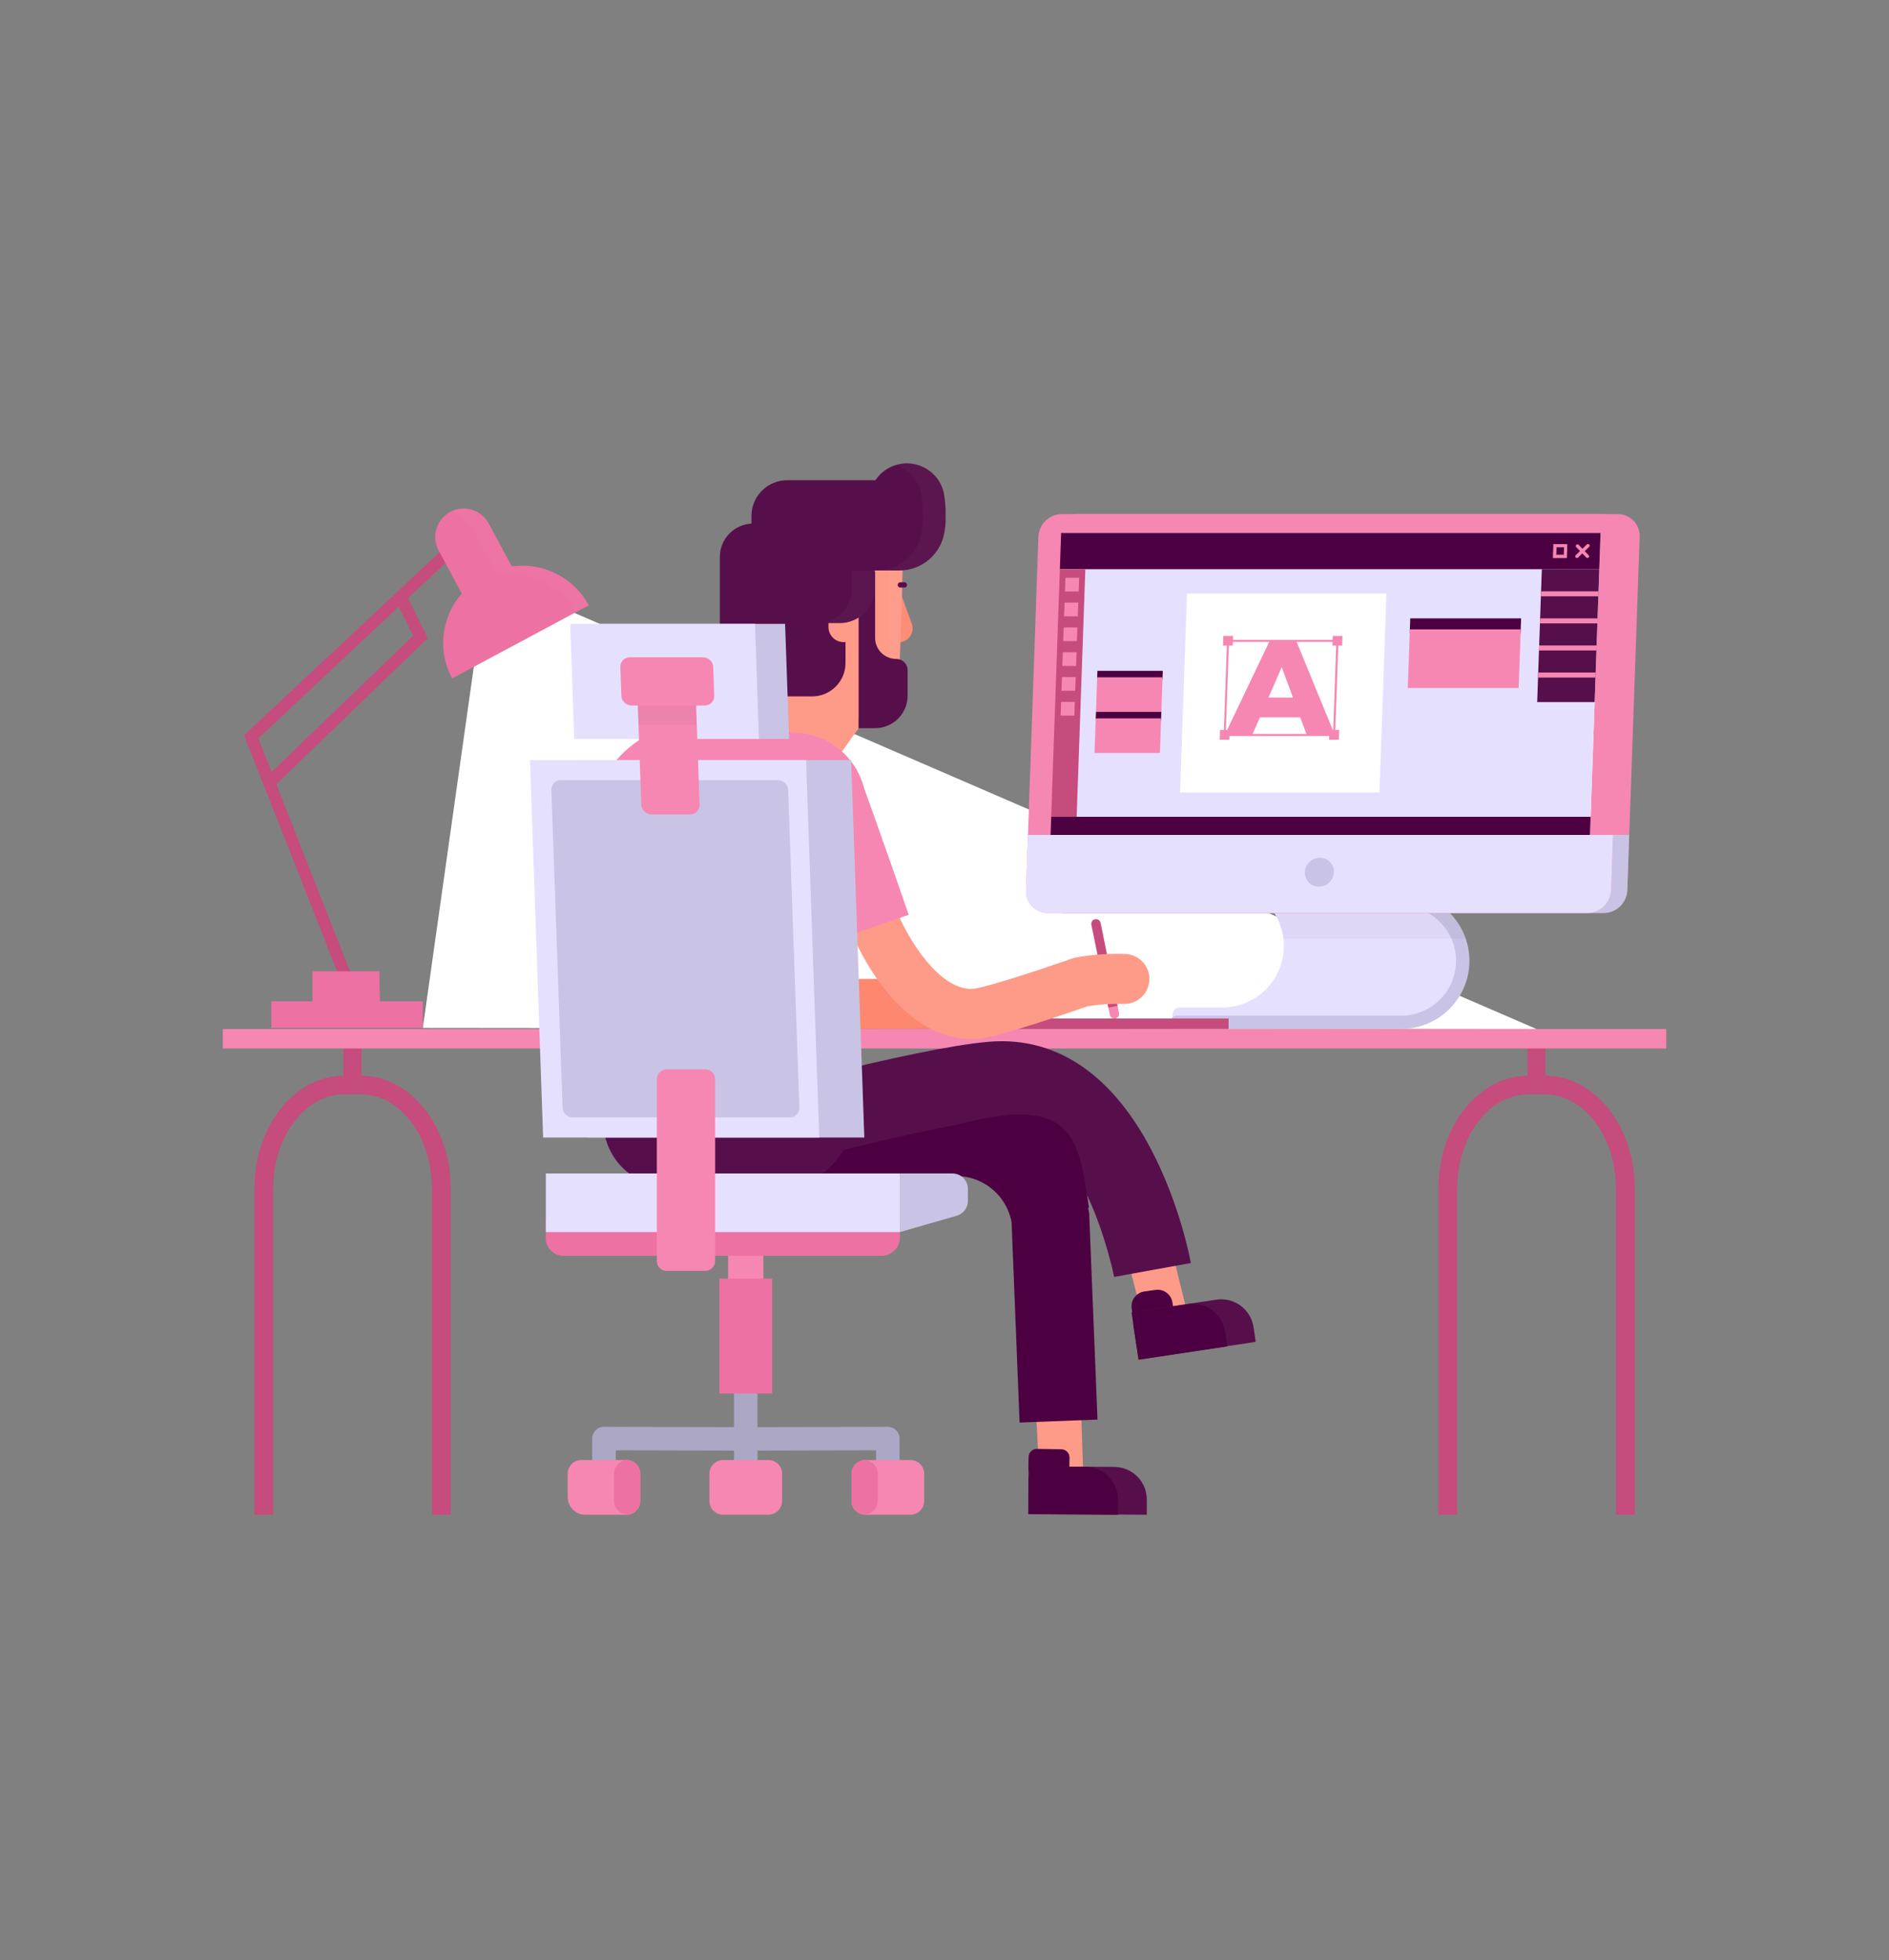 <svg width="212" height="220" viewBox="0 0 212 220" fill="none" xmlns="http://www.w3.org/2000/svg">
<rect x="0" y="0" width="212" height="220" fill="#808080" stroke="none"/>
<g clip-path="url(#clip0)">
<path d="M28.821 82.451L27.569 82.942L38.221 110.008L39.473 109.518L28.821 82.451Z" fill="#C54C7C"/>
<path d="M172.44 115.49L47.453 115.364L53.825 70.227L60.05 66.878L172.44 115.49Z" fill="white"/>
<path d="M29.964 89.012L27.404 82.514L50.131 61.223L51.06 62.191L45.785 67.125L48.013 71.627L29.964 89.012ZM28.989 82.871L30.477 86.644L46.373 71.347L44.755 68.085L28.989 82.871Z" fill="#C54C7C"/>
<path d="M66.078 67.93C65.259 66.409 63.992 65.176 62.449 64.395C60.905 63.615 59.158 63.325 57.444 63.566L54.843 58.741C54.441 58.001 53.762 57.449 52.954 57.207C52.146 56.965 51.274 57.052 50.53 57.45C50.16 57.647 49.832 57.915 49.566 58.239C49.3 58.562 49.1 58.935 48.978 59.336C48.856 59.736 48.815 60.157 48.856 60.573C48.898 60.99 49.021 61.394 49.219 61.764L51.825 66.614C50.694 67.904 49.984 69.506 49.79 71.209C49.595 72.911 49.925 74.632 50.736 76.142L66.078 67.93Z" fill="#ED71A2"/>
<path d="M42.578 112.375V112.371H42.628L42.578 109.009H35.075V112.375H30.447V115.364H47.453V112.375H42.578Z" fill="#ED71A2"/>
<g opacity="0.15">
<path opacity="0.15" d="M53.027 59.353L55.784 64.488C57.518 64.246 59.285 64.513 60.868 65.258C62.452 66.003 63.783 67.192 64.699 68.68L66.078 67.93C65.259 66.409 63.992 65.176 62.448 64.395C60.905 63.615 59.158 63.325 57.444 63.566L54.843 58.741C54.441 58.001 53.762 57.449 52.954 57.207C52.145 56.965 51.274 57.052 50.53 57.45C50.451 57.492 50.373 57.538 50.299 57.588C50.865 57.631 51.412 57.815 51.889 58.123C52.365 58.432 52.757 58.855 53.027 59.353Z" fill="white"/>
</g>
<path d="M157.178 100.926H141.668C142.427 101.574 143.036 102.377 143.453 103.282C143.87 104.187 144.086 105.171 144.085 106.166C144.085 107.996 143.356 109.752 142.059 111.046C140.761 112.34 139.002 113.067 137.167 113.067H132.413C132.19 113.067 131.976 113.155 131.818 113.312C131.661 113.469 131.572 113.683 131.572 113.905C131.572 114.127 131.661 114.341 131.818 114.498C131.976 114.655 132.19 114.744 132.413 114.744H157.178C158.087 114.744 158.986 114.565 159.826 114.218C160.665 113.872 161.428 113.363 162.07 112.722C162.713 112.082 163.222 111.321 163.57 110.484C163.918 109.647 164.097 108.749 164.097 107.843C164.099 106.936 163.922 106.037 163.575 105.198C163.228 104.358 162.719 103.596 162.076 102.953C161.434 102.311 160.67 101.801 159.83 101.453C158.989 101.105 158.088 100.926 157.178 100.926Z" fill="#E6E0FF"/>
<path d="M157.242 115.481H132.022C131.833 115.467 131.656 115.382 131.527 115.244C131.398 115.105 131.326 114.922 131.326 114.733C131.326 114.544 131.398 114.362 131.527 114.223C131.656 114.084 131.833 113.999 132.022 113.985H157.242C158.878 113.985 160.448 113.336 161.605 112.182C162.762 111.028 163.412 109.463 163.412 107.831C163.412 106.199 162.762 104.633 161.605 103.479C160.448 102.325 158.878 101.677 157.242 101.677C157.052 101.663 156.875 101.578 156.746 101.439C156.617 101.3 156.545 101.118 156.545 100.928C156.545 100.739 156.617 100.557 156.746 100.418C156.875 100.279 157.052 100.194 157.242 100.18C159.276 100.18 161.227 100.986 162.666 102.421C164.104 103.856 164.912 105.802 164.912 107.831C164.912 109.86 164.104 111.806 162.666 113.241C161.227 114.675 159.276 115.481 157.242 115.481Z" fill="#C9C4E5"/>
<g opacity="0.19">
<path opacity="0.19" d="M144.034 105.349H164.496C163.976 103.842 162.998 102.534 161.697 101.607C160.397 100.68 158.839 100.182 157.241 100.18C157.042 100.18 156.852 100.259 156.712 100.399C156.571 100.539 156.493 100.728 156.493 100.926H141.668C142.986 102.051 143.831 103.63 144.034 105.349Z" fill="black"/>
</g>
<path d="M119.446 102.469H179.972C180.66 102.464 181.32 102.196 181.815 101.719C182.309 101.242 182.601 100.593 182.629 99.908L184.016 60.254C184.031 59.922 183.978 59.59 183.86 59.278C183.742 58.967 183.561 58.683 183.33 58.443C183.098 58.204 182.82 58.014 182.512 57.885C182.205 57.755 181.874 57.69 181.54 57.693H121.014C120.325 57.697 119.665 57.965 119.169 58.442C118.674 58.919 118.381 59.568 118.353 60.254L116.966 99.908C116.951 100.241 117.005 100.573 117.123 100.885C117.241 101.196 117.422 101.481 117.654 101.72C117.886 101.96 118.165 102.15 118.473 102.279C118.781 102.407 119.112 102.472 119.446 102.469Z" fill="#F687B3"/>
<path d="M117.185 93.703L116.966 99.908C116.951 100.241 117.005 100.573 117.123 100.885C117.241 101.196 117.422 101.481 117.654 101.72C117.886 101.96 118.165 102.15 118.473 102.279C118.781 102.408 119.112 102.472 119.446 102.469H179.972C180.66 102.464 181.32 102.196 181.815 101.719C182.309 101.242 182.601 100.593 182.629 99.908L182.843 93.703H117.185Z" fill="#C9C4E5"/>
<path d="M117.626 102.469H178.152C178.84 102.465 179.5 102.197 179.995 101.72C180.49 101.243 180.781 100.594 180.808 99.908L182.199 60.254C182.214 59.922 182.161 59.589 182.043 59.277C181.925 58.966 181.744 58.681 181.512 58.442C181.28 58.202 181.001 58.012 180.693 57.883C180.385 57.755 180.054 57.69 179.72 57.693H119.193C118.505 57.698 117.846 57.967 117.351 58.443C116.857 58.92 116.565 59.569 116.537 60.254L115.15 99.908C115.135 100.24 115.188 100.572 115.306 100.884C115.424 101.195 115.604 101.479 115.836 101.719C116.068 101.958 116.346 102.149 116.653 102.278C116.961 102.407 117.292 102.472 117.626 102.469Z" fill="#F687B3"/>
<path d="M117.996 93.745H178.442L179.628 59.806H119.186L117.996 93.745Z" fill="white"/>
<path d="M115.368 93.703L115.15 99.908C115.135 100.24 115.188 100.572 115.306 100.884C115.424 101.195 115.604 101.479 115.836 101.719C116.068 101.958 116.346 102.149 116.653 102.278C116.961 102.407 117.292 102.472 117.626 102.469H178.152C178.84 102.465 179.5 102.197 179.995 101.72C180.49 101.243 180.781 100.594 180.808 99.908L181.027 93.703H115.368Z" fill="#E6E0FF"/>
<path d="M146.443 97.887C146.434 98.098 146.468 98.309 146.543 98.506C146.618 98.704 146.732 98.884 146.879 99.036C147.026 99.189 147.203 99.309 147.398 99.391C147.593 99.473 147.803 99.515 148.015 99.514C148.451 99.509 148.868 99.337 149.181 99.035C149.493 98.732 149.678 98.321 149.696 97.887C149.705 97.676 149.671 97.465 149.596 97.268C149.521 97.07 149.407 96.89 149.26 96.738C149.113 96.586 148.936 96.465 148.741 96.383C148.546 96.301 148.336 96.259 148.124 96.26C147.687 96.26 147.267 96.43 146.953 96.734C146.639 97.037 146.456 97.451 146.443 97.887Z" fill="#C9C4E5"/>
<path d="M178.476 92.689H120.14L121.199 62.447H179.535L178.476 92.689Z" fill="#E6E0FF"/>
<path d="M179.485 63.885H118.946L119.089 59.814H179.628L179.485 63.885Z" fill="#4D0041"/>
<path d="M178.963 78.796H172.516L173.037 63.885H179.485L178.963 78.796Z" fill="#570F4B"/>
<path d="M178.156 62.627C178.131 62.627 178.106 62.621 178.083 62.611C178.06 62.601 178.039 62.587 178.022 62.568L176.883 61.39C176.856 61.354 176.843 61.309 176.847 61.263C176.851 61.218 176.872 61.176 176.904 61.144C176.937 61.112 176.98 61.094 177.025 61.091C177.071 61.089 177.116 61.103 177.152 61.13L178.291 62.309C178.326 62.344 178.345 62.392 178.345 62.443C178.345 62.493 178.326 62.541 178.291 62.577C178.254 62.611 178.206 62.629 178.156 62.627Z" fill="#F687B3"/>
<path d="M176.976 62.627C176.938 62.627 176.902 62.615 176.871 62.594C176.84 62.573 176.817 62.544 176.803 62.509C176.789 62.474 176.785 62.437 176.793 62.4C176.801 62.364 176.819 62.331 176.845 62.304L178.068 61.126C178.085 61.105 178.106 61.087 178.13 61.075C178.154 61.062 178.18 61.055 178.207 61.054C178.235 61.052 178.262 61.057 178.287 61.066C178.312 61.076 178.335 61.092 178.354 61.111C178.372 61.13 178.387 61.154 178.396 61.179C178.405 61.204 178.409 61.231 178.406 61.258C178.404 61.285 178.396 61.311 178.382 61.335C178.369 61.358 178.351 61.379 178.329 61.395L177.106 62.573C177.089 62.59 177.069 62.604 177.046 62.613C177.024 62.623 177 62.627 176.976 62.627Z" fill="#F687B3"/>
<path d="M170.653 71.049H158.216L158.27 69.402H170.712L170.653 71.049Z" fill="#4D0041"/>
<path d="M170.44 77.216H157.998L158.229 70.634H170.671L170.44 77.216Z" fill="#F687B3"/>
<path d="M130.463 76.26H123.128L123.162 75.287H130.5L130.463 76.26Z" fill="#4D0041"/>
<path d="M130.337 79.894H123.002L123.136 76.013H130.475L130.337 79.894Z" fill="#F687B3"/>
<path d="M130.303 80.867H122.964L123.002 79.894H130.336L130.303 80.867Z" fill="#4D0041"/>
<path d="M130.177 84.506H122.838L122.972 80.62H130.311L130.177 84.506Z" fill="#F687B3"/>
<path d="M175.848 62.636H174.276L174.331 61.068H175.895L175.848 62.636ZM174.663 62.262H175.504L175.533 61.424H174.692L174.663 62.262Z" fill="#F687B3"/>
<path d="M178.442 93.703H117.903L117.975 91.67H178.514L178.442 93.703Z" fill="#4D0041"/>
<path d="M120.833 91.67H117.975L118.946 63.885H121.804L120.833 91.67Z" fill="#C54C7C"/>
<path d="M121.06 66.383H119.518L119.572 64.845H121.115L121.06 66.383Z" fill="#F687B3"/>
<path d="M120.963 69.171H119.421L119.476 67.633H121.018L120.963 69.171Z" fill="#F687B3"/>
<path d="M120.863 71.954H119.324L119.375 70.416H120.917L120.863 71.954Z" fill="#F687B3"/>
<path d="M120.766 74.742H119.224L119.278 73.204H120.821L120.766 74.742Z" fill="#F687B3"/>
<path d="M120.67 77.526H119.127L119.182 75.987H120.724L120.67 77.526Z" fill="#F687B3"/>
<path d="M120.573 80.314H119.03L119.085 78.775H120.627L120.573 80.314Z" fill="#F687B3"/>
<path d="M179.379 66.924H172.932L172.953 66.362H179.4L179.379 66.924Z" fill="#F687B3"/>
<path d="M179.274 69.963H172.826L172.847 69.402H179.291L179.274 69.963Z" fill="#F687B3"/>
<path d="M179.165 73.003H172.718L172.739 72.441H179.187L179.165 73.003Z" fill="#F687B3"/>
<path d="M179.06 76.042H172.612L172.633 75.48H179.081L179.06 76.042Z" fill="#F687B3"/>
<path d="M154.812 88.937H132.435L133.216 66.618H155.594L154.812 88.937Z" fill="white"/>
<path d="M145.917 80.507H141.403L140.491 82.573H137.41L142.496 71.925H145.472L149.835 82.561H146.691L145.917 80.507ZM145.11 78.285L143.849 74.877L142.357 78.285H145.11Z" fill="#F687B3"/>
<path d="M138.348 72.458H137.255L137.293 71.368H138.386L138.348 72.458Z" fill="#F687B3"/>
<path d="M150.625 72.458H149.532L149.574 71.368H150.667L150.625 72.458Z" fill="#F687B3"/>
<path d="M150.256 83.018H149.163L149.205 81.928H150.298L150.256 83.018Z" fill="#F687B3"/>
<path d="M137.978 83.018H136.885L136.923 81.928H138.015L137.978 83.018Z" fill="#F687B3"/>
<path d="M149.836 82.603H137.331L137.709 71.812H150.222L149.836 82.603ZM137.562 82.372H149.609L149.97 72.043H137.932L137.562 82.372Z" fill="#F687B3"/>
<path d="M137.882 114.308H112.049V115.481H137.882V114.308Z" fill="#C54C7C"/>
<path d="M125.17 114.312C125.102 114.325 125.033 114.325 124.965 114.311C124.897 114.297 124.833 114.27 124.775 114.231C124.718 114.192 124.669 114.142 124.632 114.084C124.594 114.025 124.569 113.961 124.557 113.893L124.284 112.572C124.258 112.435 124.287 112.293 124.366 112.177C124.445 112.062 124.566 111.982 124.704 111.956C124.772 111.943 124.841 111.944 124.909 111.958C124.977 111.972 125.041 112 125.098 112.038C125.155 112.077 125.204 112.127 125.241 112.185C125.279 112.243 125.305 112.307 125.318 112.375L125.591 113.7C125.603 113.767 125.603 113.837 125.589 113.904C125.574 113.972 125.547 114.036 125.508 114.093C125.469 114.15 125.419 114.198 125.361 114.236C125.303 114.273 125.238 114.299 125.17 114.312Z" fill="#F687B3"/>
<path d="M125.411 112.882L124.39 113.092L122.481 103.777C122.467 103.709 122.467 103.639 122.481 103.572C122.495 103.504 122.522 103.439 122.561 103.382C122.6 103.325 122.651 103.276 122.709 103.239C122.768 103.202 122.833 103.177 122.902 103.165C122.97 103.152 123.04 103.152 123.108 103.166C123.176 103.18 123.241 103.207 123.298 103.246C123.356 103.285 123.405 103.335 123.443 103.393C123.481 103.451 123.507 103.516 123.519 103.584L125.411 112.882Z" fill="#C54C7C"/>
<path d="M50.581 170H48.479V133.365C48.479 127.546 44.894 122.813 40.493 122.813H38.643C34.238 122.813 30.657 127.546 30.657 133.365V170H28.556V133.365C28.556 126.393 33.087 120.717 38.643 120.717H40.493C46.062 120.717 50.581 126.393 50.581 133.365V170Z" fill="#C54C7C"/>
<path d="M40.564 116.58H38.551V121.765H40.564V116.58Z" fill="#C54C7C"/>
<path d="M183.461 170H181.36V133.365C181.36 127.546 177.774 122.813 173.374 122.813H171.524C167.119 122.813 163.538 127.546 163.538 133.365V170H161.437V133.365C161.437 126.393 165.963 120.717 171.524 120.717H173.374C178.943 120.717 183.461 126.393 183.461 133.365V170Z" fill="#C54C7C"/>
<path d="M173.449 116.58H171.436V121.765H173.449V116.58Z" fill="#C54C7C"/>
<path d="M187 115.49H25V117.67H187V115.49Z" fill="#F687B3"/>
<path d="M104.899 115.481H95.686C95.307 115.496 94.929 115.434 94.575 115.3C94.221 115.165 93.897 114.961 93.624 114.699C93.351 114.437 93.134 114.122 92.986 113.775C92.837 113.427 92.761 113.053 92.761 112.675C92.761 112.297 92.837 111.923 92.986 111.575C93.134 111.227 93.351 110.913 93.624 110.651C93.897 110.389 94.221 110.184 94.575 110.05C94.929 109.915 95.307 109.853 95.686 109.868H104.899C105.278 109.853 105.656 109.915 106.01 110.05C106.364 110.184 106.687 110.389 106.96 110.651C107.233 110.913 107.451 111.227 107.599 111.575C107.748 111.923 107.824 112.297 107.824 112.675C107.824 113.053 107.748 113.427 107.599 113.775C107.451 114.122 107.233 114.437 106.96 114.699C106.687 114.961 106.364 115.165 106.01 115.3C105.656 115.434 105.278 115.496 104.899 115.481Z" fill="#FE8770"/>
<path d="M100.919 72.068H99.817V67.037H101.251L102.318 69.972C102.402 70.192 102.435 70.428 102.414 70.662C102.393 70.897 102.319 71.123 102.198 71.325C102.077 71.527 101.911 71.699 101.713 71.827C101.516 71.956 101.291 72.038 101.057 72.068H100.919Z" fill="#FE8D77"/>
<path d="M96.846 80.649H91.457V62.061H101.263C101.427 62.061 101.024 74.457 100.881 75.597C100.595 77.857 99.594 80.649 96.846 80.649Z" fill="#FE9B88"/>
<g opacity="0.15">
<path opacity="0.15" d="M99.817 62.061V78.913C100.394 77.892 100.752 76.763 100.868 75.597C101.011 74.457 101.415 62.061 101.251 62.061H99.817Z" fill="white"/>
</g>
<path d="M91.852 88.027H87.838V71.485H96.362V81.735L91.852 88.027Z" fill="#FE9B88"/>
<path d="M91.032 80.75C88.988 80.75 87.028 79.94 85.582 78.499C84.137 77.058 83.324 75.104 83.323 73.066V72.068H91.032V80.75Z" fill="#FE9B88"/>
<path d="M91.133 58.754H84.547C82.471 58.754 80.789 60.432 80.789 62.501V74.411C80.789 76.481 82.471 78.159 84.547 78.159H91.133C93.209 78.159 94.891 76.481 94.891 74.411V62.501C94.891 60.432 93.209 58.754 91.133 58.754Z" fill="#570F4B"/>
<path d="M101.793 52C101.091 52 100.401 52.172 99.782 52.503C99.164 52.834 98.637 53.312 98.249 53.895H88.343C87.28 53.896 86.261 54.318 85.51 55.068C84.759 55.818 84.337 56.834 84.337 57.894V64.023H100.973C102.081 64.015 103.156 63.649 104.037 62.98C104.919 62.312 105.559 61.376 105.862 60.313C106.073 59.516 106.161 58.692 106.122 57.869C106.142 57.005 106.073 56.141 105.916 55.291C105.701 54.359 105.177 53.527 104.429 52.93C103.68 52.333 102.751 52.005 101.793 52Z" fill="#570F4B"/>
<path d="M94.66 72.068C94.216 72.062 93.791 71.884 93.477 71.571C93.163 71.257 92.984 70.834 92.978 70.391V68.576C92.978 68.131 93.156 67.704 93.471 67.39C93.786 67.076 94.214 66.899 94.66 66.899C95.108 66.899 95.537 67.075 95.856 67.389C96.175 67.703 96.357 68.129 96.362 68.576V70.37C96.361 70.82 96.181 71.251 95.862 71.569C95.543 71.888 95.111 72.067 94.66 72.068Z" fill="#FE9B88"/>
<path d="M92.811 61.357H98.165V66.014C98.165 67.054 97.751 68.051 97.014 68.786C96.277 69.521 95.278 69.934 94.235 69.934H92.811V61.357Z" fill="#570F4B"/>
<path d="M101.499 65.943H101.045C101.005 65.944 100.966 65.936 100.93 65.922C100.893 65.907 100.86 65.885 100.832 65.857C100.804 65.829 100.782 65.796 100.768 65.76C100.753 65.724 100.746 65.685 100.746 65.645C100.746 65.606 100.754 65.568 100.769 65.532C100.784 65.496 100.806 65.463 100.834 65.435C100.861 65.407 100.894 65.385 100.93 65.371C100.967 65.356 101.005 65.348 101.045 65.348H101.499C101.538 65.348 101.576 65.356 101.613 65.371C101.649 65.385 101.682 65.407 101.71 65.435C101.737 65.463 101.759 65.496 101.774 65.532C101.789 65.568 101.797 65.606 101.797 65.645C101.797 65.685 101.789 65.723 101.774 65.759C101.759 65.796 101.737 65.828 101.71 65.856C101.682 65.884 101.649 65.906 101.613 65.921C101.576 65.936 101.538 65.943 101.499 65.943Z" fill="#570F4B"/>
<path d="M98.212 71.573V64.027L96.362 67.93V81.722H98.212C99.179 81.722 100.107 81.339 100.792 80.656C101.476 79.974 101.86 79.049 101.86 78.084V75.212C101.86 74.878 101.727 74.558 101.491 74.323C101.254 74.087 100.934 73.954 100.599 73.954C100.285 73.957 99.974 73.897 99.683 73.778C99.392 73.659 99.128 73.483 98.906 73.262C98.684 73.04 98.508 72.777 98.389 72.487C98.27 72.197 98.21 71.886 98.212 71.573Z" fill="#570F4B"/>
<g opacity="0.15">
<path opacity="0.15" d="M95.614 66.014C95.618 66.86 95.349 67.684 94.845 68.365C94.341 69.045 93.63 69.544 92.818 69.787V69.955H94.243C95.285 69.955 96.285 69.542 97.022 68.807C97.759 68.072 98.173 67.075 98.173 66.035V64.023H95.614V66.014Z" fill="white"/>
</g>
<g opacity="0.15">
<path opacity="0.15" d="M106.122 57.869C106.142 57.005 106.072 56.141 105.916 55.291C105.79 54.718 105.546 54.178 105.198 53.705C104.85 53.233 104.407 52.838 103.897 52.547C103.387 52.256 102.821 52.075 102.236 52.015C101.651 51.956 101.061 52.019 100.502 52.201C101.202 52.428 101.831 52.831 102.33 53.37C102.828 53.91 103.179 54.569 103.348 55.283C103.504 56.133 103.573 56.997 103.554 57.861C103.596 58.686 103.511 59.513 103.301 60.313C102.999 61.376 102.359 62.312 101.477 62.981C100.596 63.65 99.521 64.015 98.413 64.023H100.973C102.08 64.015 103.156 63.65 104.037 62.981C104.918 62.312 105.558 61.376 105.861 60.313C106.073 59.517 106.161 58.692 106.122 57.869Z" fill="white"/>
</g>
<path d="M108.909 116.601C102.949 116.601 98.162 110.61 95.724 105.022C93.837 100.692 92.361 96.638 90.646 91.964L90.423 91.356C90.29 91.008 90.228 90.638 90.24 90.266C90.251 89.894 90.337 89.529 90.492 89.19C90.647 88.852 90.868 88.548 91.142 88.295C91.416 88.043 91.737 87.847 92.088 87.72C92.438 87.592 92.81 87.536 93.183 87.553C93.555 87.571 93.921 87.662 94.257 87.822C94.594 87.982 94.896 88.207 95.145 88.484C95.394 88.761 95.585 89.084 95.707 89.436L95.93 90.044C97.611 94.655 99.057 98.612 100.877 102.788C102.491 106.481 106.156 111.688 109.678 110.904C112.919 110.183 120.254 107.6 120.329 107.571L120.645 107.483C122.476 107.142 124.339 107.002 126.201 107.064C126.576 107.066 126.947 107.142 127.292 107.29C127.637 107.437 127.949 107.651 128.209 107.92C128.47 108.189 128.673 108.508 128.809 108.857C128.944 109.206 129.008 109.578 128.997 109.952C128.985 110.326 128.899 110.694 128.743 111.034C128.587 111.374 128.365 111.68 128.089 111.933C127.813 112.186 127.488 112.382 127.135 112.508C126.782 112.634 126.408 112.689 126.033 112.668C124.694 112.632 123.354 112.723 122.032 112.941C120.855 113.36 114.222 115.657 110.906 116.395C110.25 116.539 109.58 116.608 108.909 116.601Z" fill="#FE9B88"/>
<path d="M94.622 105.206C94.588 105.11 91.141 95.183 89.401 90.412L96.723 87.755C98.489 92.584 101.952 102.565 101.986 102.666L94.622 105.206Z" fill="#F687B3"/>
<path d="M93.831 127.345L65.67 126.725L67.057 89.909C67.452 85.361 73.076 80.926 77.632 81.282L89.607 82.238C91.796 82.414 93.826 83.45 95.249 85.118C96.672 86.787 97.374 88.95 97.198 91.134L93.831 127.345Z" fill="#F687B3"/>
<path d="M120.139 166.143H116.668L116.176 156.476L121.27 156.506L121.547 164.768C121.542 165.136 121.391 165.487 121.127 165.745C120.863 166.002 120.508 166.146 120.139 166.143Z" fill="#FE9B88"/>
<path d="M116.38 162.608L119.116 162.651C119.362 162.655 119.597 162.757 119.768 162.933C119.94 163.11 120.034 163.347 120.03 163.593L120.006 165.072L115.412 164.999L115.436 163.519C115.44 163.273 115.542 163.039 115.719 162.868C115.896 162.698 116.134 162.604 116.38 162.608Z" fill="#4D0041"/>
<path d="M125.062 164.63L116.954 164.584C116.753 164.583 116.554 164.621 116.368 164.697C116.182 164.772 116.012 164.884 115.87 165.025C115.727 165.166 115.613 165.333 115.535 165.518C115.457 165.703 115.417 165.901 115.416 166.101L115.395 169.925L125.032 169.979L128.702 170V168.323C128.706 167.842 128.616 167.365 128.435 166.919C128.255 166.473 127.988 166.067 127.649 165.724C127.311 165.381 126.909 165.108 126.465 164.92C126.021 164.732 125.544 164.634 125.062 164.63Z" fill="#570F4B"/>
<path d="M122.094 164.626H121.834L115.441 164.592L115.411 169.941L121.8 169.975L125.049 169.996H125.469V168.319C125.481 167.391 125.139 166.494 124.512 165.808C123.886 165.123 123.021 164.7 122.094 164.626Z" fill="#4D0041"/>
<path d="M114.428 159.654L113.528 137.167C113.248 135.649 112.42 134.285 111.202 133.333C109.983 132.381 108.458 131.906 106.912 131.998H106.761H106.606C101.003 131.923 91.84 131.814 91.104 131.827L90.86 123.103C91.562 123.078 101.969 123.208 106.58 123.27C110.312 123.085 113.979 124.291 116.868 126.654C119.758 129.016 121.663 132.366 122.212 136.052L122.25 136.291V136.539L123.17 159.319L114.428 159.654Z" fill="#4D0041"/>
<path d="M131.871 148.117L128.437 148.633L126.008 139.226L131.052 138.467L133.044 146.528C133.072 146.709 133.064 146.894 133.02 147.072C132.976 147.25 132.898 147.418 132.789 147.566C132.68 147.713 132.543 147.838 132.385 147.933C132.228 148.027 132.053 148.09 131.871 148.117Z" fill="#FE9B88"/>
<path d="M128.46 144.938L129.683 144.765C130.125 144.703 130.573 144.818 130.929 145.085C131.286 145.353 131.521 145.75 131.583 146.19L131.683 146.892L127.105 147.537L127.006 146.836C126.975 146.616 126.988 146.392 127.044 146.177C127.1 145.962 127.199 145.76 127.335 145.583C127.47 145.407 127.639 145.259 127.832 145.148C128.025 145.037 128.239 144.966 128.46 144.938Z" fill="#4D0041"/>
<path d="M136.498 145.862L128.483 147.065C128.284 147.095 128.093 147.163 127.921 147.266C127.749 147.37 127.599 147.506 127.479 147.667C127.36 147.828 127.273 148.011 127.225 148.206C127.176 148.4 127.167 148.602 127.197 148.8L127.768 152.573L137.297 151.144L140.929 150.595L140.676 148.918C140.527 147.961 140.004 147.102 139.221 146.529C138.437 145.956 137.458 145.716 136.498 145.862Z" fill="#570F4B"/>
<path d="M133.561 146.323L133.3 146.365L126.995 147.312L127.794 152.603L134.099 151.655L137.31 151.173L137.73 151.11L137.478 149.434C137.34 148.517 136.86 147.687 136.133 147.11C135.406 146.532 134.487 146.251 133.561 146.323Z" fill="#4D0041"/>
<path d="M125.037 143.309C125.007 143.137 121.502 125.58 112.381 125.58C108.287 125.58 92.903 129.378 84.165 131.768L81.849 123.35C84.278 122.688 105.773 116.852 112.381 116.852C128.929 116.852 133.464 140.747 133.649 141.749L125.037 143.309Z" fill="#570F4B"/>
<path d="M113.561 136.84C113.33 135.276 112.518 133.855 111.287 132.858C110.056 131.862 108.494 131.362 106.912 131.458L106.433 126.523C120.669 122.331 121.03 127.781 122.211 135.524L113.561 136.84Z" fill="#4D0041"/>
<path d="M67.705 112.895H95.686V125.094C95.686 126.161 95.475 127.218 95.066 128.205C94.656 129.191 94.055 130.087 93.299 130.842C92.542 131.596 91.644 132.195 90.655 132.604C89.666 133.012 88.606 133.222 87.536 133.222H75.111C73.147 133.222 71.263 132.444 69.874 131.059C68.485 129.674 67.705 127.795 67.705 125.836V112.895Z" fill="#570F4B"/>
<path d="M83.698 165.724C83.348 165.724 83.012 165.585 82.764 165.339C82.517 165.092 82.378 164.757 82.378 164.408V148.029C82.397 147.693 82.544 147.378 82.789 147.147C83.034 146.916 83.359 146.787 83.696 146.787C84.033 146.787 84.357 146.916 84.602 147.147C84.847 147.378 84.994 147.693 85.013 148.029V164.408C85.013 164.756 84.875 165.09 84.628 165.337C84.382 165.584 84.047 165.723 83.698 165.724Z" fill="#ACA7C4"/>
<path d="M86.237 163.859H81.155C80.308 163.859 79.621 164.544 79.621 165.389V168.466C79.621 169.311 80.308 169.996 81.155 169.996H86.237C87.084 169.996 87.771 169.311 87.771 168.466V165.389C87.771 164.544 87.084 163.859 86.237 163.859Z" fill="#F687B3"/>
<path d="M99.641 165.724C99.291 165.723 98.956 165.584 98.709 165.337C98.461 165.091 98.322 164.757 98.321 164.408V162.769L83.698 162.802C83.348 162.802 83.012 162.664 82.764 162.417C82.517 162.17 82.378 161.835 82.378 161.486C82.378 161.137 82.517 160.802 82.764 160.555C83.012 160.308 83.348 160.17 83.698 160.17L99.641 160.132C99.99 160.132 100.326 160.271 100.574 160.517C100.821 160.764 100.96 161.099 100.96 161.448V164.408C100.959 164.757 100.82 165.091 100.573 165.337C100.325 165.584 99.99 165.723 99.641 165.724Z" fill="#ACA7C4"/>
<path d="M102.183 163.859H97.102C96.254 163.859 95.567 164.544 95.567 165.389V168.466C95.567 169.311 96.254 169.996 97.102 169.996H102.183C103.031 169.996 103.717 169.311 103.717 168.466V165.389C103.717 164.544 103.031 163.859 102.183 163.859Z" fill="#F687B3"/>
<path d="M97.03 163.863C96.636 163.88 96.264 164.048 95.992 164.333C95.719 164.617 95.567 164.995 95.567 165.389V168.47C95.567 168.859 95.722 169.232 95.998 169.507C96.274 169.783 96.648 169.937 97.038 169.937C97.429 169.937 97.803 169.783 98.079 169.507C98.355 169.232 98.51 168.859 98.51 168.47V165.389C98.509 164.993 98.354 164.613 98.078 164.328C97.802 164.044 97.427 163.877 97.03 163.863Z" fill="#ED71A2"/>
<path d="M67.781 165.724C67.431 165.723 67.096 165.584 66.849 165.337C66.602 165.091 66.462 164.757 66.461 164.408V161.448C66.463 161.099 66.603 160.764 66.852 160.517C66.972 160.393 67.117 160.294 67.278 160.227C67.439 160.161 67.611 160.128 67.785 160.132L83.728 160.17C84.078 160.17 84.413 160.308 84.661 160.555C84.909 160.802 85.047 161.137 85.047 161.486C85.047 161.835 84.909 162.17 84.661 162.417C84.413 162.664 84.078 162.802 83.728 162.802L69.105 162.769V164.408C69.104 164.757 68.964 165.092 68.716 165.339C68.467 165.586 68.131 165.724 67.781 165.724Z" fill="#ACA7C4"/>
<path d="M70.319 170H65.696C65.17 170 64.665 169.792 64.293 169.42C63.921 169.049 63.712 168.546 63.712 168.021V165.389C63.712 164.983 63.873 164.594 64.161 164.307C64.449 164.02 64.839 163.859 65.246 163.859H70.319C70.726 163.859 71.116 164.02 71.404 164.307C71.692 164.594 71.853 164.983 71.853 165.389V168.466C71.854 168.667 71.815 168.866 71.738 169.053C71.661 169.239 71.548 169.408 71.406 169.55C71.263 169.693 71.094 169.806 70.907 169.883C70.721 169.96 70.521 170 70.319 170Z" fill="#F687B3"/>
<path d="M70.394 163.863C70.789 163.88 71.161 164.048 71.434 164.332C71.708 164.617 71.861 164.995 71.861 165.389V168.47C71.861 168.859 71.706 169.232 71.43 169.507C71.154 169.783 70.78 169.937 70.39 169.937C70 169.937 69.626 169.783 69.35 169.507C69.074 169.232 68.919 168.859 68.919 168.47V165.389C68.919 164.993 69.072 164.613 69.348 164.329C69.623 164.044 69.998 163.877 70.394 163.863Z" fill="#ED71A2"/>
<path d="M83.698 153.449C83.438 153.45 83.18 153.399 82.94 153.301C82.7 153.202 82.482 153.057 82.298 152.874C82.114 152.691 81.968 152.473 81.869 152.234C81.769 151.995 81.718 151.738 81.718 151.479V135.549C81.706 135.282 81.748 135.016 81.841 134.766C81.935 134.516 82.079 134.288 82.264 134.094C82.449 133.901 82.671 133.748 82.917 133.643C83.163 133.538 83.428 133.484 83.695 133.484C83.963 133.484 84.228 133.538 84.474 133.643C84.72 133.748 84.942 133.901 85.127 134.094C85.312 134.288 85.456 134.516 85.55 134.766C85.643 135.016 85.686 135.282 85.673 135.549V151.479C85.673 152.002 85.465 152.503 85.094 152.872C84.724 153.242 84.222 153.449 83.698 153.449Z" fill="#F687B3"/>
<path d="M86.665 143.497H80.731V156.396H86.665V143.497Z" fill="#ED71A2"/>
<path d="M61.261 136.882H101.002V138.882C101.002 139.428 100.785 139.951 100.398 140.337C100.011 140.723 99.486 140.94 98.939 140.94H63.249C62.717 140.94 62.207 140.73 61.831 140.355C61.455 139.98 61.244 139.471 61.244 138.941V136.882H61.261Z" fill="#ED71A2"/>
<path d="M101.002 131.697H61.261V138.274H101.002V131.697Z" fill="#E6E0FF"/>
<path d="M107.383 136.438L101.007 138.274V131.697H106.891C107.119 131.697 107.344 131.741 107.554 131.828C107.764 131.915 107.955 132.042 108.116 132.202C108.277 132.363 108.404 132.553 108.491 132.763C108.578 132.972 108.623 133.197 108.623 133.424V134.778C108.624 135.151 108.504 135.514 108.28 135.814C108.057 136.113 107.742 136.332 107.383 136.438Z" fill="#C9C4E5"/>
<path d="M97.001 127.664H66.011L64.527 85.302H95.518L97.001 127.664Z" fill="#C9C4E5"/>
<path d="M91.944 127.664H60.954L59.475 85.302H90.465L91.944 127.664Z" fill="#E6E0FF"/>
<path d="M88.653 125.408H64.275C63.98 125.405 63.699 125.29 63.487 125.085C63.276 124.881 63.152 124.603 63.14 124.31L61.879 88.652C61.873 88.51 61.895 88.367 61.946 88.234C61.996 88.101 62.074 87.979 62.173 87.876C62.272 87.774 62.391 87.692 62.522 87.636C62.654 87.581 62.795 87.553 62.938 87.553H87.317C87.611 87.556 87.893 87.672 88.104 87.876C88.315 88.081 88.44 88.359 88.452 88.652L89.713 124.31C89.719 124.452 89.696 124.595 89.646 124.728C89.595 124.861 89.518 124.983 89.419 125.086C89.32 125.188 89.201 125.27 89.069 125.325C88.938 125.381 88.796 125.409 88.653 125.408Z" fill="#C9C4E5"/>
<path d="M88.561 82.934H67.827L67.373 70.014H88.108L88.561 82.934Z" fill="#C9C4E5"/>
<path d="M85.177 82.934H64.443L63.993 70.014H84.728L85.177 82.934Z" fill="#E6E0FF"/>
<path d="M77.456 91.406H73.11C72.815 91.404 72.532 91.289 72.32 91.084C72.108 90.88 71.983 90.602 71.971 90.308L71.513 77.207C71.507 77.065 71.53 76.923 71.581 76.79C71.632 76.657 71.71 76.535 71.809 76.433C71.909 76.331 72.028 76.249 72.16 76.195C72.291 76.139 72.433 76.112 72.576 76.113H76.918C77.212 76.115 77.495 76.23 77.707 76.433C77.919 76.637 78.044 76.914 78.057 77.207L78.515 90.308C78.521 90.45 78.499 90.592 78.448 90.725C78.398 90.859 78.32 90.981 78.222 91.083C78.122 91.186 78.004 91.267 77.872 91.323C77.74 91.378 77.599 91.407 77.456 91.406Z" fill="#F687B3"/>
<path d="M79.162 120.013H74.812C74.206 120.013 73.715 120.503 73.715 121.107V141.531C73.715 142.136 74.206 142.626 74.812 142.626H79.162C79.768 142.626 80.259 142.136 80.259 141.531V121.107C80.259 120.503 79.768 120.013 79.162 120.013Z" fill="#F687B3"/>
<path d="M79.099 79.178H70.874C70.579 79.176 70.297 79.061 70.085 78.858C69.873 78.654 69.748 78.377 69.735 78.084L69.621 74.868C69.615 74.725 69.638 74.583 69.689 74.449C69.739 74.316 69.817 74.194 69.916 74.091C70.016 73.988 70.135 73.907 70.267 73.852C70.399 73.796 70.541 73.769 70.684 73.77H78.91C79.204 73.773 79.486 73.888 79.698 74.093C79.909 74.297 80.033 74.575 80.045 74.868L80.159 78.084C80.164 78.225 80.141 78.367 80.09 78.5C80.04 78.633 79.962 78.754 79.863 78.856C79.764 78.959 79.646 79.04 79.514 79.095C79.383 79.15 79.242 79.178 79.099 79.178Z" fill="#F687B3"/>
<g opacity="0.19">
<path opacity="0.19" d="M78.204 81.349H71.66L71.584 79.178H78.124L78.204 81.349Z" fill="black"/>
</g>
</g>
<defs>
<clipPath id="clip0">
<rect width="162" height="118" fill="white" transform="translate(25 52)"/>
</clipPath>
</defs>
</svg>
